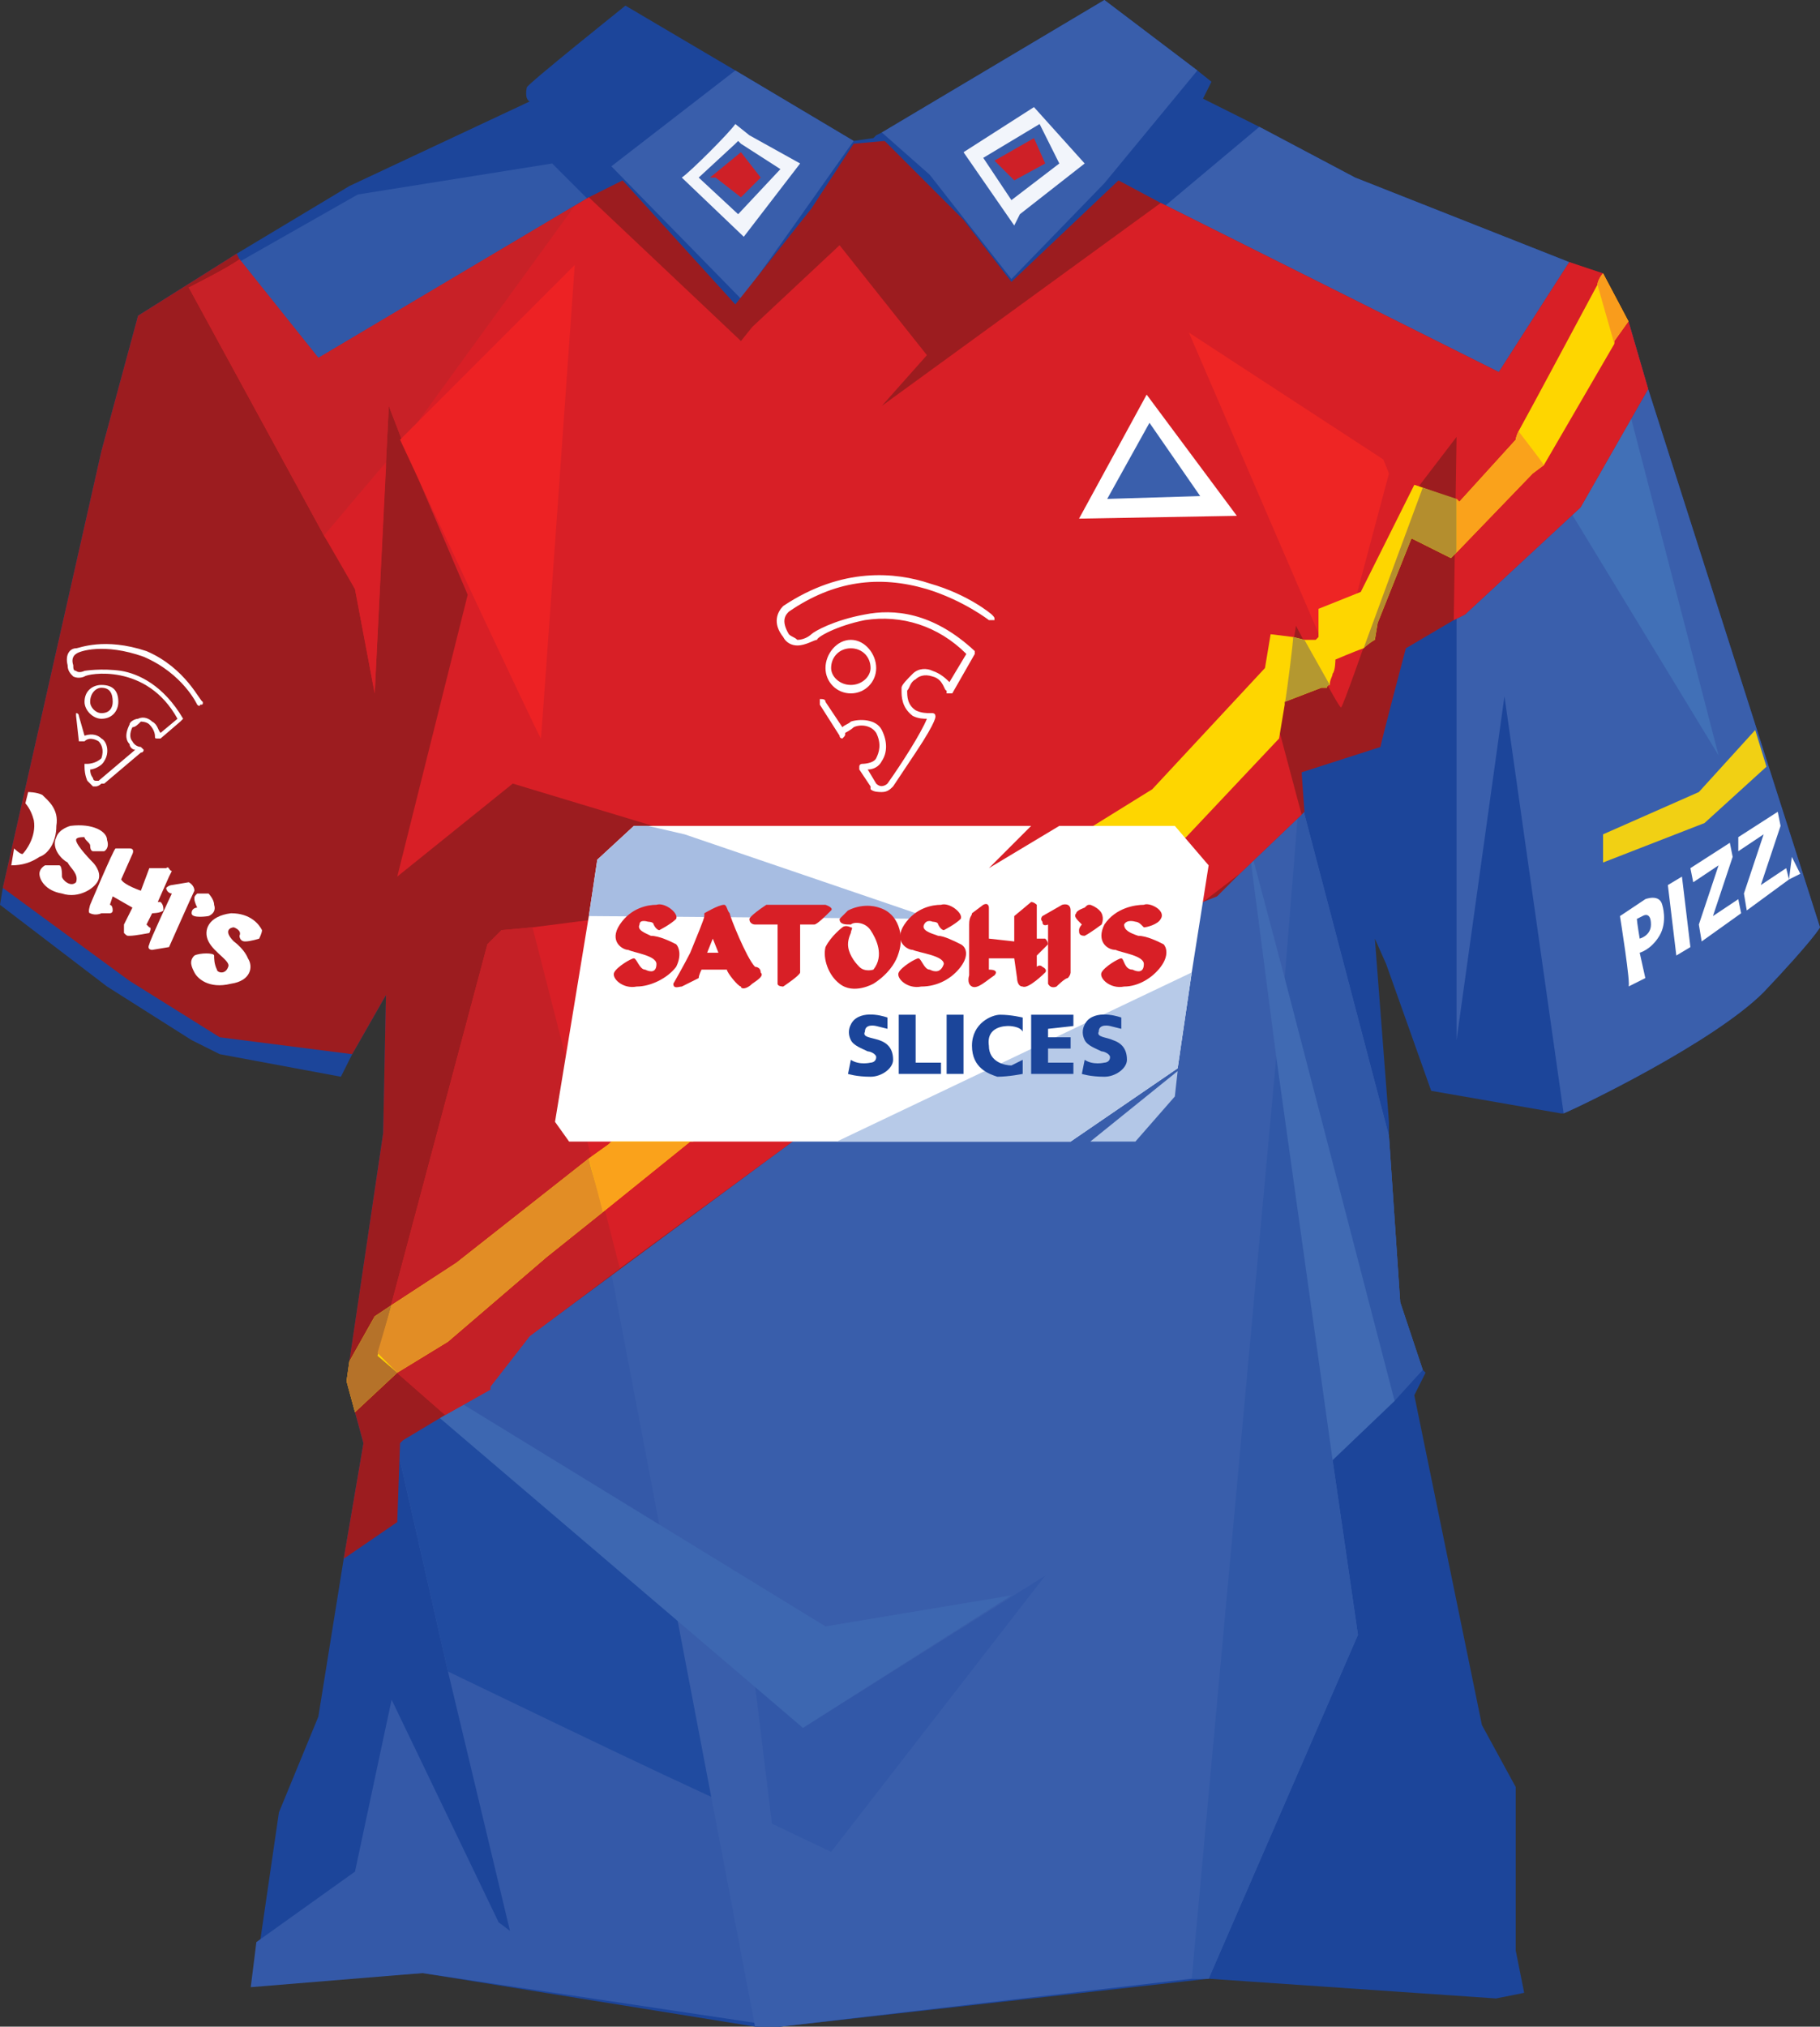 <?xml version="1.0" encoding="UTF-8" standalone="no"?>
<svg
   width="646"
   height="719"
   viewBox="0 0 646 719"
   version="1.1"
   id="svg143"
   sodipodi:docname="cb-layer-1005.svg"
   xmlns:inkscape="http://www.inkscape.org/namespaces/inkscape"
   xmlns:sodipodi="http://sodipodi.sourceforge.net/DTD/sodipodi-0.dtd"
   xmlns="http://www.w3.org/2000/svg"
   xmlns:svg="http://www.w3.org/2000/svg">
  <rect x="0" y="0" width="646" height="719" fill="#333333" stroke="none"/>
  <sodipodi:namedview
     id="namedview145"
     pagecolor="#ffffff"
     bordercolor="#666666"
     borderopacity="1.0"
     inkscape:pageshadow="2"
     inkscape:pageopacity="0.0"
     inkscape:pagecheckerboard="0" />
  <defs
     id="defs2" />
  <g
     id="id-82093">
    <path
       d="m 646,329 c 0,0 -2,4 -20,23 -18,18 -66,41 -71,43 -1,0 -1,0 -1,0 l -46,-8 -16,-45 -4,-9 5,65 v 5 l 4,59 8,24 1,1 -4,8 24,117 12,22 v 58 l 3,15 -10,2 -102,-7 -152,17 h -9 l -118,-19 -48,3 -9,-9 -1,-3 7,-48 14,-34 9,-56 7,-41 -6,-22 13,-88 1,-49 -12,21 -4,8 L 78,374 68,369 38,350 0,321 1,315 36,160 49,112 84,90 124,66 188,36 c -2,-1 -1,-5 -1,-5 0,-1 35,-29 35,-29 l 39,23 42,25 v 0 l 7,-1 1,-1 2,-1 79,-47 33,25 5,4 -3,6 20,10 34,18 76,30 8,3 4,1 7,15 2,2 7,24 z"
       fill="#1c459a"
       id="id-82094" />
    <polygon
       points="89,705 91,689 126,664 139,603 177,682 181,685 159,593 139,505 150,497 254,420 268,598 272,646 277,719 150,700 "
       fill="#3459a8"
       id="polygon5" />
    <path
       d="m 274,647 c 0,0 -1,0 -2,-1 -16,-6 -90,-42 -113,-53 l -20,-88 11,-8 118,101 v 1 c 0,0 6,45 6,48 z"
       fill="#204ba0"
       id="path7" />
    <polygon
       points="429,702 423,702 277,719 268,719 214,436 461,285 462,285 493,403 497,462 505,486 473,518 482,580 "
       fill="#395eab"
       id="polygon9" />
    <polygon
       points="482,580 429,702 423,702 453,375 456,347 461,285 462,285 493,403 497,462 505,486 495,497 473,518 "
       fill="#3058a7"
       id="polygon11" />
    <polygon
       points="453,375 443,298 456,347 495,497 473,518 "
       fill="#406ab3"
       id="polygon13" />
    <polygon
       points="268,598 274,647 295,657 371,559 285,613 "
       fill="#3258a8"
       id="polygon15" />
    <polygon
       points="164,498 156,503 285,613 359,566 293,577 "
       fill="#3d67b1"
       id="polygon17" />
    <path
       d="m 646,329 c 0,0 -2,4 -20,23 -18,18 -66,41 -71,43 L 534,247 517,369 V 207 l 59,-95 2,2 7,24 z"
       fill="#3a5fac"
       id="path19" />
    <polygon
       points="576,137 551,171 610,268 "
       fill="#4170b7"
       id="polygon21" />
    <path
       d="m 565,96 c -14,19 -38,48 -38,49 0,1 -117,-69 -117,-69 l 37,-31 34,18 76,30 z"
       fill="#3a5fac"
       id="path23" />
    <polygon
       points="359,99 330,62 313,47 392,0 425,25 392,65 "
       fill="#395eab"
       id="polygon25" />
    <path
       d="m 303,50 c -5,7 -38,54 -40,56 l -46,-47 44,-34 42,25 z"
       fill="#395eab"
       id="path27" />
    <polygon
       points="127,69 83,94 110,134 210,72 196,58 "
       fill="#3158a7"
       id="polygon29" />
    <path
       d="m 585,138 -24,42 -41,38 -4,2 -17,10 c 0,0 -9,34 -9,35 0,0 -28,9 -28,9 l 1,14 -1,1 -22,21 -8,8 -5,2 v 0 l -143,83 -96,71 -14,18 v 1 l -16,9 -15,9 -1,1 -1,28 -19,13 v 0 l 7,-41 -3,-11 -3,-11 1,-7 12,-81 1,-49 -12,21 L 78,368 46,348 1,315 36,160 49,112 84,90 l 1,2 28,35 96,-57 12,-6 40,44 27,-34 15,-23 11,-1 28,28 17,22 38,-36 15,8 120,60 25,-39 12,4 v 0 l 9,17 v 0 z"
       fill="#9c1c1f"
       id="path31" />
    <path
       d="m 585,138 -24,42 -41,38 -4,2 1,-65 -13,17 c 0,0 -27,79 -28,79 -1,0 -16,-29 -16,-29 l -6,37 8,30 -22,21 -13,10 -143,83 -64,47 -32,24 -14,18 v 1 l -16,9 v 0 l -24,-21 39,-146 5,-5 11,-1 39,-5 7,-30 -53,-16 -41,33 25,-100 -23,-54 -5,-13 -1,20 v 2 l -4,80 -7,-37 -9,-16 -2,-3 -48,-88 c 0,0 14,-7 18,-10 l 28,35 91,-54 5,-3 54,51 4,-5 31,-29 31,39 -16,18 99,-72 120,60 25,-39 12,4 v 0 l 9,17 v 0 z"
       fill="#d81f26"
       id="path33" />
    <path
       d="m 204,73 -61,84 -5,-13 -1,20 v 2 l -20,27 -2,-3 -48,-88 c 0,0 14,-7 18,-10 l 28,35 z"
       fill="#c82127"
       id="path35" />
    <path
       d="m 137,164 -4,82 -7,-37 -11,-19 c 5,-6 16,-19 22,-26 z"
       fill="#d81f26"
       id="path37" />
    <path
       d="m 142,156 62,-62 c 0,0 -12,170 -12,168 -1,-1 -50,-106 -50,-106 z"
       fill="#ed2224"
       id="path39" />
    <polygon
       points="493,168 481,213 469,227 422,118 491,163 "
       fill="#ee2524"
       id="polygon41" />
    <polygon
       points="174,492 174,493 158,502 158,502 134,481 173,335 178,330 189,329 220,450 188,474 "
       fill="#c42026"
       id="polygon43" />
    <path
       d="m 578,114 -5,7 v 1 l -25,43 v 0 l -4,3 -27,28 v 0 l -2,2 -14,-7 -12,30 -1,6 c 0,0 -2,1 -4,3 0,0 0,0 0,0 -3,1 -10,4 -10,4 0,0 0,4 -1,5 0,1 -1,2 -1,4 -1,0 -1,1 -1,1 h -2 l -13,5 v 1 l -2,12 -33,35 -175,108 h -1 l -31,25 v 0 l -20,16 -35,30 -18,11 v 0 0 l -15,14 -3,-11 1,-7 9,-16 6,-4 v 0 l 23,-15 47,-37 v 0 l 7,-5 1,-1 142,-94 50,-31 40,-43 2,-12 8,1 4,1 h 4 l 1,-1 v -10 l 15,-6 19,-38 3,1 11,4 h 1 l 1,1 20,-22 c 0,0 0,-1 1,-3 5,-9 21,-39 28,-52 0,-1 1,-3 2,-4 v 0 z"
       fill="#fed600"
       id="path45" />
    <polygon
       points="418,379 380,405 297,405 202,405 197,398 209,325 212,305 225,293 230,293 366,293 351,308 376,293 417,293 429,307 423,345 "
       fill="#ffffff"
       id="polygon47" />
    <polygon
       points="417,389 403,405 387,405 418,380 "
       fill="#b3c7e7"
       id="polygon49" />
    <polygon
       points="212,305 225,293 230,293 243,296 331,326 209,325 "
       fill="#a7bde2"
       id="polygon51" />
    <polygon
       points="380,405 297,405 423,345 418,379 "
       fill="#b7cae8"
       id="polygon53" />
    <polygon
       points="123,490 124,483 133,467 139,463 134,481 141,487 126,501 "
       fill="#b57229"
       id="polygon55" />
    <path
       d="m 463,227 9,16 c -1,0 -1,1 -1,1 h -2 l -13,5 v 1 c 1,-6 3,-22 3,-24 z"
       fill="#b49830"
       id="path57" />
    <path
       d="m 517,196 -2,2 -14,-7 -12,30 -1,6 c 0,0 -2,1 -4,3 4,-11 18,-49 21,-57 l 12,4 z"
       fill="#b48e2e"
       id="path59" />
    <path
       d="m 548,165 v 0 l -4,3 -27,28 v 0 -19 l 1,1 20,-22 c 0,0 0,-1 1,-3 3,4 7,9 9,12 z"
       fill="#faa21b"
       id="path61" />
    <path
       d="m 578,114 -5,7 v 1 l -6,-21 c 0,-1 1,-3 2,-4 v 0 z"
       fill="#f99c1c"
       id="path63" />
    <path
       d="m 214,430 -20,16 -35,30 -18,11 v 0 0 l -7,-7 5,-17 v 0 l 23,-15 47,-37 c 1,5 4,13 5,19 z"
       fill="#e28d25"
       id="path65" />
    <polygon
       points="214,430 209,411 216,406 217,405 245,405 214,430 "
       fill="#faa21b"
       id="polygon67" />
    <path
       d="m 252,63 c 0,0 11,-9 11,-9 l 7,9 -7,7 -9,-7 z"
       fill="#ce2027"
       id="path69" />
    <path
       d="m 266,48 -5,-4 c -2,3 -16,17 -19,19 l 22,21 20,-26 z m -4,28 -14,-13 13,-12 1,-1 1,1 14,9 z"
       fill="#f2f5fb"
       id="id-82128"
       fill-rule="nonzero" />
    <path
       d="m 353,57 14,-8 c 0,0 4,9 4,9 0,0 -11,6 -11,6 z"
       fill="#ce2027"
       id="path72" />
    <path
       d="m 367,38 -25,16 18,26 2,-4 23,-18 z m -8,33 -10,-15 15,-9 5,-3 7,14 z"
       fill="#f2f5fb"
       id="path74"
       fill-rule="nonzero" />
    <polyline
       points="383 184 407 140 439 183 383 184"
       fill="#ffffff"
       id="polyline76" />
    <polygon
       points="426,176 393,177 408,150 "
       fill="#3a5fac"
       id="polygon78" />
    <path
       d="m 34,279 c 0,0 0,0 -1,0 -1,-1 -1,-1 -2,-2 0,0 -1,-2 -1,-5 0,0 0,-1 0,-1 1,0 1,0 1,0 0,0 3,0 5,-2 1,-3 0,-5 -1,-6 0,0 -3,-2 -5,0 -1,0 -1,0 -1,0 0,0 -1,0 -1,0 l -1,-9 c 0,0 0,-1 0,-1 1,0 1,1 1,1 l 2,7 c 3,-1 5,0 6,1 2,1 3,5 1,8 -1,2 -4,3 -5,3 0,2 1,3 1,3 0,0 0,1 1,1 1,0 1,0 1,0 l 13,-11 c -1,0 -2,-1 -2,-2 -1,-1 -2,-3 0,-7 0,-1 2,-2 3,-2 2,-1 4,0 5,1 2,1 2,3 3,4 l 6,-5 C 52,235 31,239 30,240 c 0,0 -2,1 -4,0 -1,-1 -2,-2 -2,-4 -1,-4 1,-6 3,-6 1,0 10,-4 25,1 14,6 19,18 20,18 0,1 0,1 -1,1 0,1 -1,0 -1,0 0,0 -5,-11 -19,-17 -14,-5 -23,-2 -24,-1 0,0 0,0 0,0 0,0 -2,1 -1,4 0,1 0,2 1,2 1,1 3,0 3,0 0,0 0,0 0,0 0,0 6,-1 13,0 6,1 15,5 22,17 0,0 0,0 -1,1 l -7,6 c -1,0 -1,0 -1,0 -1,0 -1,0 -1,-1 0,0 0,-2 -2,-4 -1,-1 -3,-1 -3,-1 -1,1 -2,2 -3,2 -1,2 -1,4 0,5 1,2 3,2 3,2 0,0 1,1 1,1 0,0 0,1 -1,1 l -13,11 c 0,0 0,0 -1,0 0,0 -1,1 -2,1 z"
       fill="#ffffff"
       id="path80" />
    <path
       d="m 36,255 c -3,0 -6,-3 -6,-6 0,-4 3,-6 6,-6 4,0 6,2 6,6 0,3 -2,6 -6,6 z m 0,-11 c -2,0 -4,2 -4,5 0,2 2,4 4,4 3,0 4,-2 4,-4 0,-3 -1,-5 -4,-5 z"
       fill="#ffffff"
       id="path82"
       fill-rule="nonzero" />
    <path
       d="m 9,285 1,-4 c 0,0 3,0 5,1 2,2 6,5 5,11 0,6 -3,10 -6,11 -3,2 -6,3 -10,3 l 1,-6 c 0,0 2,2 3,2 1,-1 5,-6 4,-12 -1,-4 -3,-6 -3,-6 z"
       fill="#ffffff"
       id="path84" />
    <path
       d="m 33,302 h 4 c 0,0 2,-1 1,-4 0,-3 -5,-6 -13,-5 0,0 -4,1 -5,4 -2,4 2,8 4,9 1,2 4,4 3,7 -2,2 -5,-1 -5,-2 0,-1 0,-4 -1,-4 0,0 -5,0 -5,0 0,0 -2,1 -2,3 0,2 2,6 8,7 6,2 12,-2 13,-5 1,-3 -2,-6 -2,-6 0,0 -6,-6 -6,-8 0,-1 2,-1 3,-1 0,1 2,2 2,3 0,2 1,2 1,2 z"
       fill="#ffffff"
       id="path86" />
    <path
       d="m 46,301 c 0,0 -4,0 -5,0 -1,1 -9,20 -9,20 0,0 -1,3 0,3 2,1 4,0 4,0 h 3 c 0,0 1,0 1,-1 0,-2 -1,-2 -1,-2 l 1,-3 7,4 -3,6 c 0,0 0,2 0,3 1,1 1,1 2,1 2,0 7,-1 7,-1 0,0 1,-2 0,-2 -1,-1 -1,-1 -1,-1 0,0 2,-4 2,-4 0,0 3,0 4,-1 0,-1 0,-2 -1,-3 -1,0 -1,0 -1,0 l 4,-9 c 0,0 1,-2 1,-2 -1,0 -1,-2 -2,-1 -1,0 -6,0 -6,0 l -3,8 c 0,0 -6,-2 -7,-4 l 4,-9 c 0,0 1,-2 -1,-2 z"
       fill="#ffffff"
       id="path88" />
    <path
       d="m 61,317 c -1,0 -2,-1 -2,-2 1,-1 2,-1 2,-1 l 6,-1 c 0,0 2,1 2,3 -1,2 -9,20 -9,20 l -6,1 c 0,0 -2,0 -1,-2 0,-1 8,-18 8,-18 z"
       fill="#ffffff"
       id="path90" />
    <path
       d="m 70,322 c 0,0 -2,0 -2,2 0,2 6,1 6,1 0,0 3,-1 2,-4 0,-2 -2,-4 -2,-4 0,0 -2,0 -4,0 -1,1 -1,1 -1,2 0,1 1,3 1,3 z"
       fill="#ffffff"
       id="path92" />
    <path
       d="m 85,332 c 0,0 0,2 2,2 2,0 5,-1 5,-1 0,0 1,-2 1,-3 -1,-2 -4,-6 -11,-6 -8,1 -10,6 -8,10 2,4 8,7 7,9 -1,3 -4,2 -4,1 -1,-2 -1,-4 -1,-5 0,-1 -5,-1 -7,0 -2,2 -1,4 0,6 1,2 5,6 13,4 7,-1 8,-6 6,-9 0,0 -1,-3 -5,-6 -4,-4 -1,-5 0,-5 0,0 3,1 2,3 z"
       fill="#ffffff"
       id="path94" />
    <path
       d="m 623,259 c 0,0 4,13 4,13 l -22,20 -36,14 v -10 l 34,-15 z"
       fill="#f1d014"
       id="path96" />
    <path
       d="m 590,321 c -1,-4 -6,-2 -6,-2 l -9,6 c 0,0 4,25 3,25 l 6,-3 -2,-9 c 0,0 4,-1 7,-6 3,-5 1,-11 1,-11 z m -8,12 c 0,0 -1,-6 -1,-7 l 2,-1 c 0,0 3,-2 3,3 0,4 -4,5 -4,5 z"
       fill="#ffffff"
       id="path98"
       fill-rule="nonzero" />
    <polygon
       points="600,336 595,339 592,314 597,311 "
       fill="#ffffff"
       id="polygon100" />
    <polygon
       points="615,304 608,325 617,319 618,324 604,334 603,328 610,307 601,313 600,308 614,299 "
       fill="#ffffff"
       id="polygon102" />
    <path
       d="m 617,297 c 0,0 0,5 0,5 l 9,-6 -7,21 1,6 15,-11 -1,-4 -9,6 7,-21 -1,-5 z"
       fill="#ffffff"
       id="path104" />
    <polygon
       points="635,312 636,304 639,310 "
       fill="#ffffff"
       id="polygon106" />
    <path
       d="m 302,246 c -5,0 -9,-4 -9,-9 0,-5 4,-10 9,-10 5,0 9,5 9,10 0,5 -4,9 -9,9 z m 0,-16 c -4,0 -7,3 -7,7 0,3 3,6 7,6 4,0 7,-3 7,-6 0,-4 -3,-7 -7,-7 z"
       fill="#ffffff"
       id="path108"
       fill-rule="nonzero" />
    <path
       d="m 313,281 c -1,0 -3,0 -4,-1 0,-1 0,-1 0,-1 l -4,-6 c 0,-1 0,-1 0,-1 0,-1 1,-1 1,-1 0,0 4,0 5,-2 1,-2 2,-5 0,-9 -2,-3 -6,-3 -8,-2 -1,1 -3,2 -3,2 0,1 0,1 -1,2 0,0 -1,0 -1,-1 l -7,-11 c 0,-1 0,-1 0,-2 1,0 2,0 2,1 l 6,9 c 1,-1 2,-1 3,-2 3,-1 9,-1 11,3 2,4 2,8 0,11 -1,2 -3,3 -5,3 l 3,5 c 2,2 4,0 4,0 5,-7 12,-18 14,-23 -1,0 -3,0 -5,-1 -4,-3 -4,-7 -4,-9 v -1 c 0,-1 2,-3 4,-5 2,-2 5,-2 7,-1 3,1 5,3 6,4 l 6,-10 c -10,-10 -23,-14 -36,-12 -10,2 -17,6 -17,7 -1,0 -4,2 -7,2 -2,0 -4,-1 -5,-3 -4,-5 -2,-9 0,-11 0,0 0,0 0,0 21,-14 40,-12 52,-8 14,4 22,11 22,11 1,1 1,1 1,2 -1,0 -2,0 -2,0 0,0 -9,-7 -22,-11 -17,-5 -33,-3 -49,8 -1,1 -3,3 0,8 1,1 2,1 3,2 3,0 5,-2 5,-2 0,0 0,0 0,0 1,-1 8,-5 19,-7 10,-2 24,-1 39,13 0,0 0,1 0,1 l -8,14 c -1,0 -1,0 -2,0 0,0 0,0 0,-1 -1,0 -1,-4 -5,-5 -3,-1 -5,0 -6,1 -2,1 -2,3 -3,4 v 0 c 0,2 0,5 3,7 2,1 4,1 5,1 0,0 1,0 1,0 0,0 1,0 1,1 0,0 1,1 -7,13 -4,6 -8,12 -8,12 0,0 0,0 0,0 -1,1 -2,2 -4,2 z"
       fill="#ffffff"
       id="path110" />
    <path
       d="m 234,330 c 0,0 4,-2 6,-4 1,-2 -4,-6 -7,-5 -3,0 -9,1 -13,7 -4,6 1,9 3,9 2,1 10,2 10,5 0,3 -2,3 -4,2 -2,0 -3,-4 -4,-4 -1,0 -6,3 -7,5 -1,2 3,6 8,5 5,0 11,-3 14,-7 2,-4 1,-7 0,-8 -2,-1 -6,-3 -9,-3 -2,-1 -5,-2 -4,-4 0,-2 3,-1 3,-1 0,0 2,0 2,1 1,2 2,2 2,2 z"
       fill="#d81f26"
       id="path112" />
    <path
       d="m 335,330 c 0,0 4,-2 6,-4 1,-2 -4,-6 -7,-5 -3,0 -9,1 -13,7 -4,6 1,9 3,9 2,1 11,2 11,5 -1,3 -3,3 -5,2 -2,0 -3,-4 -4,-4 -1,0 -6,3 -7,5 -1,2 3,6 8,5 6,0 11,-3 14,-7 3,-4 2,-7 0,-8 -2,-1 -6,-3 -8,-3 -3,-1 -6,-2 -5,-4 1,-2 3,-1 3,-1 0,0 2,0 2,1 1,2 2,2 2,2 z"
       fill="#d81f26"
       id="path114" />
    <path
       d="m 406,329 c 1,0 5,-1 6,-3 2,-3 -4,-6 -6,-5 -3,0 -10,1 -14,7 -3,6 1,9 4,9 2,1 10,2 10,5 0,3 -2,3 -4,2 -3,0 -3,-4 -4,-4 -1,0 -6,3 -7,5 -1,2 3,6 8,5 5,0 10,-3 13,-7 3,-4 2,-7 1,-8 -2,-1 -6,-3 -9,-3 -3,-1 -5,-2 -5,-4 1,-2 4,-1 4,-1 0,0 1,0 2,1 1,1 1,1 1,1 z"
       fill="#d81f26"
       id="path116" />
    <path
       d="m 270,345 c 0,-2 -2,-2 -2,-2 -3,-3 -9,-18 -9,-19 -1,-1 -1,-3 -2,-3 -2,0 -7,3 -7,3 0,0 0,1 0,1 0,1 -3,8 -5,13 -2,4 -6,11 -6,11 0,2 2,1 3,1 0,0 6,-3 6,-3 0,-1 1,-3 1,-3 h 9 c 0,1 4,6 5,6 0,1 2,1 4,-1 3,-2 4,-3 3,-4 z m -15,-7 c 0,0 -4,0 -4,0 v 0 l 2,-5 c 0,0 2,5 2,5 z"
       fill="#d81f26"
       id="path118"
       fill-rule="nonzero" />
    <path
       d="m 276,328 h -8 c 0,0 -2,0 -2,-2 0,0 0,-1 6,-5 h 21 c 0,0 3,1 2,2 -2,2 -5,5 -6,5 -1,0 -5,0 -5,0 0,0 0,17 0,17 0,1 -6,5 -6,5 0,0 -2,0 -2,-1 0,-1 0,-21 0,-21 z"
       fill="#d81f26"
       id="path120" />
    <path
       d="m 302,331 c 0,-1 1,-2 0,-2 -2,-1 -3,0 -3,0 0,0 -4,3 -6,7 -1,4 1,10 5,13 5,4 12,0 12,0 0,0 7,-4 9,-11 2,-6 0,-14 -7,-16 0,0 -5,-2 -11,1 0,0 -2,2 -3,3 0,2 2,2 4,2 1,-1 5,-1 7,2 2,3 5,9 1,14 0,0 -3,1 -5,-1 -2,-2 -4,-5 -4,-8 0,-2 1,-4 1,-4 z"
       fill="#d81f26"
       id="path122" />
    <path
       d="m 349,321 c 0,0 -4,3 -4,3 0,1 -1,1 -1,4 v 18 c 0,0 -1,3 1,4 2,1 5,-2 8,-4 0,0 2,-2 -2,-2 0,0 0,-3 0,-4 h 9 l 1,7 c 0,0 0,3 2,3 2,1 8,-5 8,-5 0,0 1,-1 -1,-2 -1,-1 -2,0 -2,0 v -4 c 0,0 4,-4 4,-4 0,0 0,-1 -1,-2 -1,0 -3,0 -3,0 v -12 c 0,0 -1,-1 -2,-1 l -6,5 c 0,0 0,0 0,0 0,1 0,8 0,8 v 1 l -9,-1 v -11 c 0,0 0,-2 -2,-1 z"
       fill="#d81f26"
       id="path124" />
    <path
       d="m 372,328 c 0,0 -2,1 -2,-1 -1,-1 0,-2 0,-2 l 7,-4 c 0,0 3,-1 3,2 v 22 c 0,0 0,1 -1,2 -1,0 -4,3 -4,3 0,0 -2,1 -3,-1 0,-2 0,-19 0,-21 z"
       fill="#d81f26"
       id="path126" />
    <path
       d="m 384,328 c 0,0 -1,1 -1,2 0,1 0,2 2,2 2,-1 6,-4 6,-4 0,0 1,-2 0,-4 -1,-2 -4,-3 -4,-3 -1,0 -1,0 -2,1 0,0 -3,1 -3,2 -1,1 0,2 2,4 z"
       fill="#d81f26"
       id="path128" />
    <path
       d="m 315,365 v -4 c 0,0 -8,-3 -12,1 0,0 -3,3 -1,7 1,2 4,3 6,4 1,0 3,1 3,2 0,2 -2,2 -2,2 0,0 -4,1 -7,-1 l -1,5 c 0,0 3,1 8,1 4,0 8,-3 8,-6 0,-4 -2,-6 -5,-7 -3,-1 -6,-1 -5,-3 0,-3 4,-2 4,-2 z"
       fill="#1b459a"
       id="path130" />
    <path
       d="m 398,365 v -4 c 0,0 -8,-3 -12,1 0,0 -3,3 -1,7 1,2 4,3 6,4 1,0 3,1 3,2 0,2 -2,2 -2,2 0,0 -4,1 -7,-1 l -1,5 c 0,0 3,1 8,1 4,0 8,-3 8,-6 0,-4 -2,-6 -5,-7 -2,-1 -6,-1 -5,-3 0,-3 4,-2 4,-2 z"
       fill="#1b459a"
       id="path132" />
    <path
       d="m 319,360 v 21 c 0,0 15,0 15,0 0,0 0,-4 0,-4 h -9 v -17 z"
       fill="#1b459a"
       id="path134" />
    <polygon
       points="342,381 336,381 336,360 342,360 "
       fill="#1b459a"
       id="polygon136" />
    <path
       d="m 363,366 v -5 c 0,0 -4,-1 -8,-1 -3,0 -10,3 -10,11 0,8 6,10 9,11 4,0 9,-1 9,-1 0,0 0,-5 0,-5 0,0 -2,1 -4,2 -2,0 -8,-1 -8,-7 -1,-7 6,-7 7,-7 0,0 4,0 5,2 z"
       fill="#1b459a"
       id="path138" />
    <path
       d="m 366,360 c 0,1 0,21 0,21 h 15 v -4 h -9 v -5 h 8 v -4 h -8 v -3 l 9,-1 v -4 z"
       fill="#1b459a"
       id="path140" />
  </g>
</svg>
